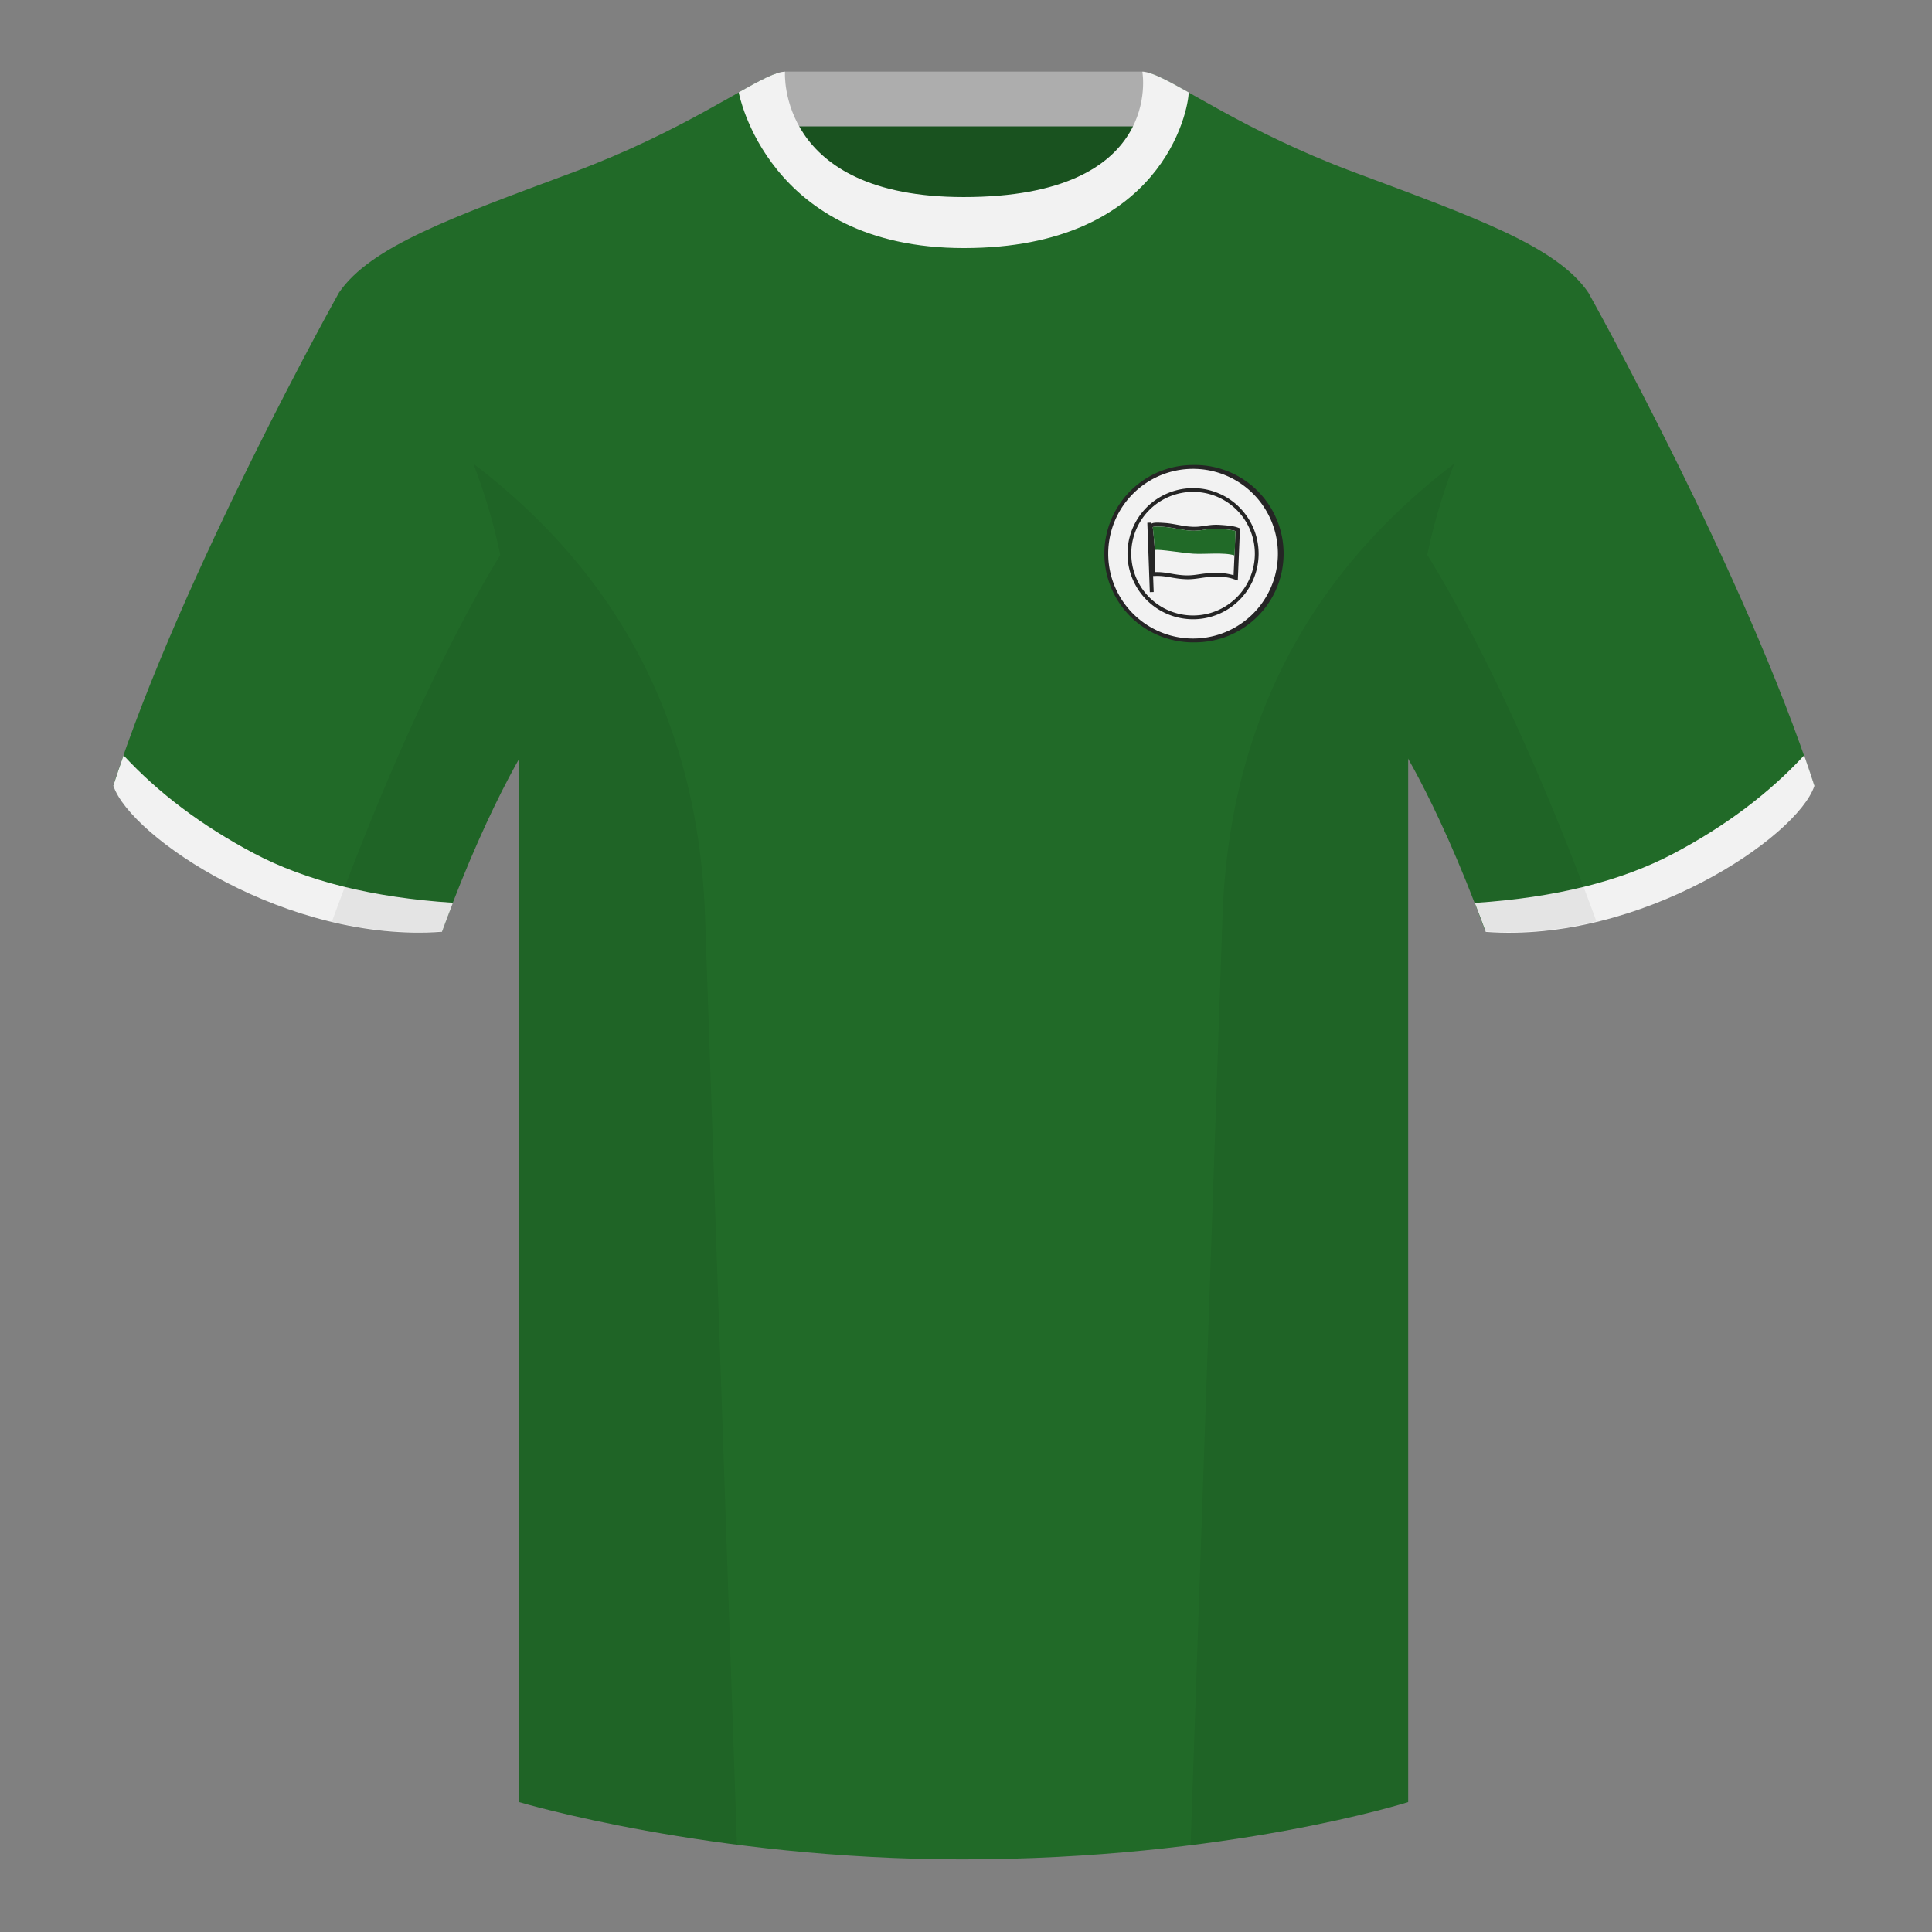 <svg xmlns="http://www.w3.org/2000/svg" width="501" height="501" fill="none"><rect width="100%" height="100%" fill="#808080" stroke="none"/><path fill="#19521F" fill-rule="evenodd" d="M203.39 109.77h93.64v-87.3H203.4v87.3Z" clip-rule="evenodd"/><path fill="#ADADAD" fill-rule="evenodd" d="M203.25 32.77h93.46v-14.2h-93.46v14.2Z" clip-rule="evenodd"/><path fill="#216A28" fill-rule="evenodd" d="M87.93 75.84S47.17 148.64 29.4 203.6c4.44 13.37 45.2 40.86 85.23 37.88 13.34-36.4 24.46-52 24.46-52s2.96-95.08-51.15-113.65Zm323.93 0s40.76 72.8 58.55 127.77c-4.45 13.37-45.21 40.86-85.24 37.88-13.34-36.4-24.46-52-24.46-52s-2.96-95.08 51.15-113.65Z" clip-rule="evenodd"/><path fill="#216A28" fill-rule="evenodd" d="M249.9 58.28c-50.09 0-47.8-39.47-48.75-39.14-7.51 2.62-24.13 14.94-52.43 25.5-31.88 11.88-52.63 19.31-60.79 31.2 11.12 8.91 46.7 28.97 46.7 120.34v271.14s49.66 14.86 114.88 14.86c68.93 0 115.65-14.86 115.65-14.86V196.18c0-91.37 35.58-111.43 46.7-120.34-8.16-11.89-28.9-19.32-60.78-31.2-28.36-10.58-44.98-22.92-52.48-25.51-.93-.32 4.18 39.15-48.7 39.15Z" clip-rule="evenodd"/><path fill="#F2F2F2" fill-rule="evenodd" d="M467.85 195.88c.93 2.66 1.82 5.3 2.66 7.9-4.44 13.37-45.2 40.86-85.23 37.88-.96-2.61-1.9-5.12-2.84-7.52 20.8-1.35 38-5.63 51.6-12.83 13.43-7.11 24.7-15.59 33.8-25.43Zm-435.81 0c9.1 9.83 20.36 18.29 33.77 25.39 13.61 7.2 30.82 11.48 51.64 12.84-.93 2.4-1.88 4.9-2.84 7.52-40.02 2.97-80.78-24.51-85.23-37.89.84-2.58 1.73-5.2 2.66-7.86ZM249.96 64.33c51.48 0 58.28-35.9 58.28-40.38-5.77-3.24-9.73-5.35-12.01-5.35 0 0 5.88 32.5-46.34 32.5-48.52 0-46.33-32.5-46.33-32.5-2.28 0-6.24 2.1-12 5.35 0 0 7.37 40.38 58.4 40.38Z" clip-rule="evenodd"/><path fill="#000" fill-opacity=".06" fill-rule="evenodd" d="M413.97 238.9a93.76 93.76 0 0 1-28.8 2.6c-8.2-22.38-15.56-36.9-20.01-44.76v270.58s-21.1 6.71-55.87 11.11l-.54-.06 8.27-240.7c2.06-59.76 31.09-95.3 60.1-117.44a148.66 148.66 0 0 0-7 23.66c7.36 11.86 24.44 42.07 43.83 94.97l.02.04ZM191.1 478.37c-34.25-4.4-56.48-11.05-56.48-11.05V196.75c-4.45 7.87-11.81 22.38-20 44.74a93.6 93.6 0 0 1-28.52-2.52l.02-.1c19.38-52.85 36.3-83.06 43.61-94.94a148.6 148.6 0 0 0-7-23.7c29.01 22.15 58.04 57.68 60.1 117.44l8.27 240.7Z" clip-rule="evenodd"/><path fill="#252525" fill-rule="evenodd" d="M309.38 166.57a23 23 0 1 0 0-45.99 23 23 0 0 0 0 46Z" clip-rule="evenodd"/><path fill="#F2F2F2" d="M309.38 165.58a22 22 0 1 0 0-44 22 22 0 0 0 0 44Z"/><path fill="#252525" d="M309.38 160.58a17 17 0 1 1 0-34 17 17 0 0 1 0 34Z"/><path fill="#F2F2F2" d="M309.38 159.6a16.02 16.02 0 1 1 0-32.05 16.02 16.02 0 0 1 0 32.05Z"/><path fill="#252525" fill-rule="evenodd" d="m320.98 150.53.57-13.52-.69-.25c-.82-.3-2.24-.5-4.33-.64-1.44-.1-2.37-.03-4 .22l-.1.01c-1.31.2-1.93.27-2.9.26a20.8 20.8 0 0 1-3.68-.44l-.36-.06c-1.7-.31-2.5-.44-3.49-.5-2.11-.15-3.03-.13-3.54.27l-.45.35.07.56c.65 5.52.8 9.35.48 11.4l-.2 1.2 1.22-.04c1.22-.04 2.16.05 3.59.3l.3.05.87.15c.95.16 1.71.26 2.58.31 1.19.09 2.16.04 3.37-.12l.87-.12c1.56-.23 2.3-.32 3.5-.36 2.13-.07 3.82.12 5.05.54l1.27.43Zm-1.5-12.07-.4 9.4a19.48 19.48 0 0 0-4.5-.3 30.1 30.1 0 0 0-3.71.38l-.85.12c-1.08.14-1.92.18-2.97.11a19.6 19.6 0 0 1-2.38-.3l-.86-.14-.3-.06c-1.1-.18-1.96-.29-2.85-.32.16-2.21 0-5.48-.48-9.82a27.94 27.94 0 0 1 4.96.54l.36.07c1.81.33 2.86.46 4.02.47 1.1 0 1.8-.07 3.22-.28l.08-.02c1.5-.22 2.3-.28 3.57-.2 1.36.1 2.4.21 3.1.35Z" clip-rule="evenodd"/><path fill="#F2F2F2" fill-rule="evenodd" d="M320.38 137.7s-1.05-.37-4.06-.58c-3-.2-4.18.52-6.93.5-2.53-.02-5.05-.83-7.6-1-2.55-.18-2.86.06-2.86.06s.99 8.41.48 11.68c2.94-.1 4.5.61 7.43.81 2.94.2 4.26-.48 7.64-.6a16.5 16.5 0 0 1 5.41.59l.5-11.45Z" clip-rule="evenodd"/><path fill="#216A28" fill-rule="evenodd" d="M320.38 137.7s-1.05-.37-4.06-.58c-3-.2-4.18.52-6.93.5-2.53-.02-5.05-.83-7.6-1-2.55-.18-2.86.06-2.86.06s.45 4.23.55 5.94c1.29-.24 7.05.76 9.93.96 2.88.2 8.1-.42 10.71.45.16-2.3.26-6.32.26-6.32Z" clip-rule="evenodd"/><path fill="#252525" d="m297.52 135.56 1-.04.65 18-1 .03z"/></svg>
